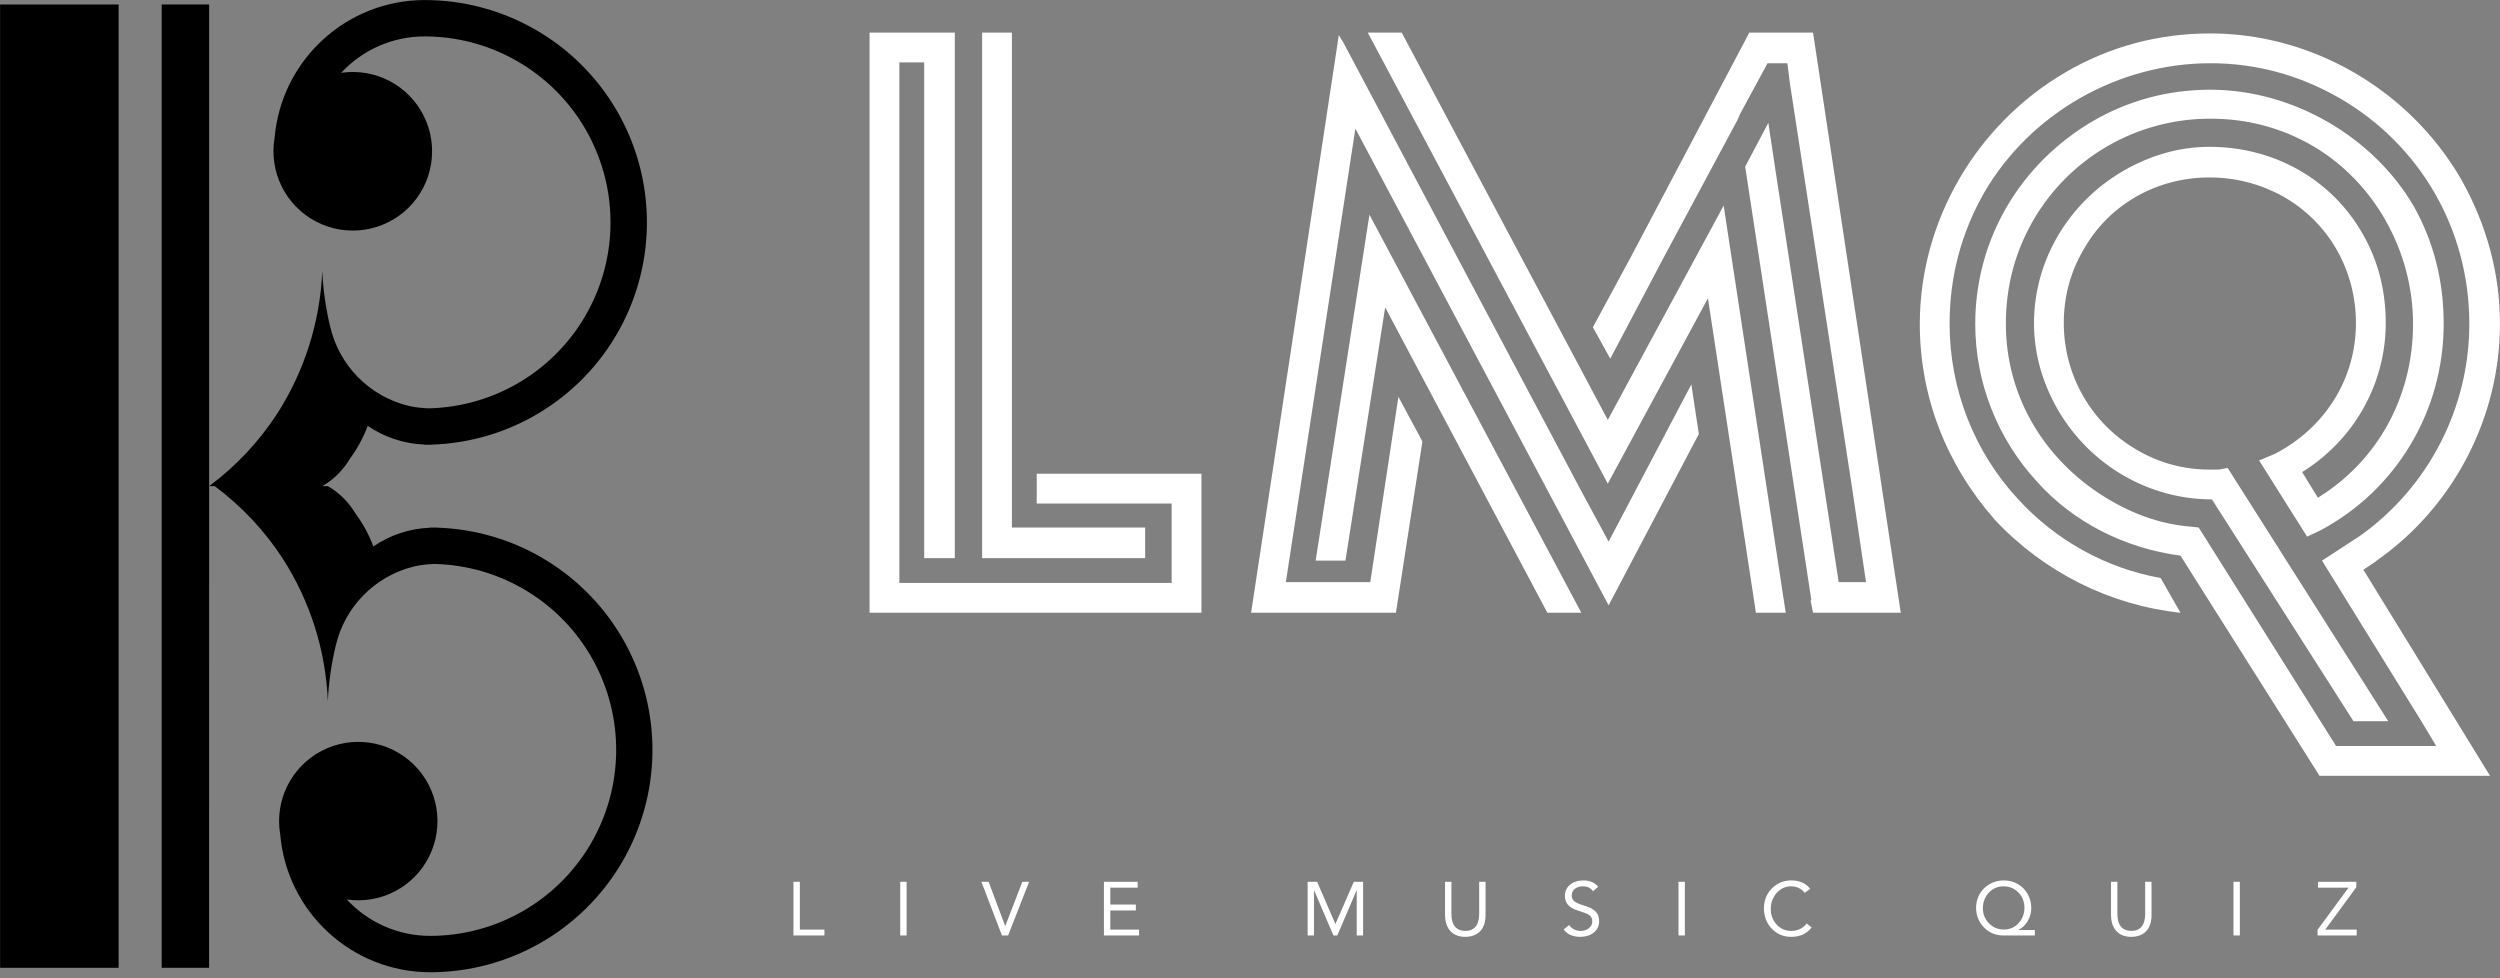 <?xml version="1.0" encoding="iso-8859-1"?>
<!-- Uploaded to: SVG Repo, www.svgrepo.com, Generator: SVG Repo Mixer Tools -->
<!DOCTYPE svg PUBLIC "-//W3C//DTD SVG 1.1//EN" "http://www.w3.org/Graphics/SVG/1.1/DTD/svg11.dtd">
<svg version="1.1" id="Capa_1" xmlns="http://www.w3.org/2000/svg" xmlns:xlink="http://www.w3.org/1999/xlink" 
	 viewBox="0 0 230 90" xml:space="preserve">
<rect x="0" y="0" width="230" height="90" fill="#808080" stroke="none"/>
<g id="XMLID_40_">
	    <g id="SvgjsG8563"
		   transform="matrix(1.114,0,0,1.114,-25.679,-11.532)"
		   fill="#000000aa">
        <g xmlns="http://www.w3.org/2000/svg">
            <path d="m23.059 10.723h9.789v79.555h-9.789z"/>
			<path d="m59.094 53.926v-0.012c-0.07 0-0.141 0.008-0.215 0.008-0.102 0-0.203-0.008-0.305-0.008v0.02c-1.676 0.062-3.301 0.598-4.688 1.543-0.367-0.973-0.867-1.895-1.488-2.731-0.551-0.93-1.332-1.703-2.269-2.246h-0.465 0.004c0.938-0.543 1.719-1.316 2.269-2.246 0.617-0.836 1.117-1.758 1.484-2.731 1.387 0.945 3.012 1.48 4.691 1.543v0.02c0.102 0 0.203-0.008 0.301-0.008 0.074 0 0.145 0.008 0.215 0.008v-0.012c6.5-0.184 12.414-3.785 15.559-9.473 3.144-5.691 3.047-12.617-0.258-18.215-3.301-5.598-9.316-9.031-15.816-9.031-6.453 0.012-11.832 4.953-12.383 11.383-0.48 2.797 0.898 5.586 3.41 6.906 2.516 1.32 5.594 0.871 7.625-1.113s2.551-5.051 1.289-7.598c-1.262-2.543-4.016-3.984-6.828-3.566 1.777-1.918 4.273-3.008 6.887-3.008 5.441 0 10.48 2.883 13.238 7.574 2.762 4.695 2.828 10.496 0.184 15.254-2.648 4.758-7.617 7.758-13.059 7.887-0.578-0.012-1.152-0.082-1.715-0.211-3.219-0.797-5.711-3.34-6.449-6.57-0.359-1.488-0.574-3.012-0.645-4.543-0.18 4.191-1.469 8.258-3.738 11.789-1.5 2.301-3.398 4.32-5.606 5.961v-39.777h-3.918v79.555h3.914l0.004-39.777h0.465-0.004c2.207 1.641 4.106 3.66 5.606 5.961 2.273 3.531 3.562 7.598 3.738 11.789 0.07-1.531 0.285-3.055 0.645-4.547 0.738-3.231 3.234-5.769 6.449-6.566 0.562-0.129 1.141-0.199 1.719-0.211 5.441 0.129 10.414 3.129 13.062 7.887 2.644 4.758 2.578 10.562-0.184 15.254-2.762 4.695-7.801 7.574-13.246 7.574-2.613 0-5.106-1.09-6.883-3.008 2.805 0.414 5.555-1.027 6.812-3.566 1.258-2.539 0.738-5.602-1.289-7.582-2.027-1.984-5.102-2.434-7.609-1.117-2.512 1.316-3.887 4.102-3.41 6.894 0.551 6.43 5.926 11.371 12.379 11.383 6.5 0 12.516-3.438 15.816-9.031 3.301-5.598 3.398-12.523 0.258-18.211-3.144-5.688-9.059-9.293-15.555-9.477z"/>
        </g>
    </g>
	<g id="SvgjsG8564"
	   transform="matrix(3.807,0,0,3.807,80,-19.766)" fill="#ffffffaa">
        <path d="M0 5.98 l2.06 0 l0 12.7 l-0.74 0 l0 -11.98 l-0.6 0 l0 12.58 l6.58 0 l0 -1.92 l-3.26 0 l0 -0.72 l3.98 0 l0 3.36 l-8.02 0 l0 -14.02 z M2.72 5.98 l0.72 0 l0 11.96 l3.22 0 l0 0.74 l-3.94 0 l0 -12.7 z M12.04 5.98 l5.8 10.9 l2.42 -4.48 l1.16 7.6 l0.72 0 l-1.5 -9.84 l-2.8 5.18 l-4.98 -9.36 l-0.82 0 z M18.42 11.36 l-0.94 1.74 l0.42 0.76 l1.32 -2.5 l1.76 -3.28 l0.06 -0.14 l0.66 -1.22 l0.48 0 l0.06 0.48 l1.5 9.76 l0.34 2.3 l-0.66 0 l-1.52 -9.9 l-0.18 -1.2 l-0.56 1.06 l1.6 10.48 l-0.02 0 l0.06 0.3 l2.12 0 l-2.12 -14.02 l-1.54 0 z M17.2 17.06 l-5.74 -10.82 l-0.12 -0.2 l-2.12 13.96 l3.5 0 l0.64 -4.14 l-0.42 -0.78 l-0.16 -0.3 l-0.68 4.48 l-2.04 0 l1.68 -10.96 l6.12 11.52 l2.18 -4.14 l-0.16 -1.06 l-0.02 -0.14 l-2 3.8 z M12.46 12.62 l3.92 7.38 l0.82 0 l-5.12 -9.62 l-1.3 8.36 l0.72 0 z M36.42 18.74 c1.86 -1.3 2.98 -3.46 2.98 -5.72 c0 -1.22 -0.32 -2.4 -0.94 -3.5 c-1.28 -2.2 -3.64 -3.52 -6.06 -3.52 c-1.26 0 -2.44 0.32 -3.5 0.94 c-2.16 1.26 -3.52 3.6 -3.52 6.08 c0 1.76 0.64 3.4 1.82 4.74 c1.18 1.26 2.78 2.06 4.48 2.24 l-0.48 -0.84 c-1.34 -0.24 -2.54 -0.92 -3.44 -1.9 c-1.06 -1.14 -1.66 -2.66 -1.66 -4.24 c0 -1.14 0.28 -2.2 0.84 -3.18 c1.12 -1.92 3.24 -3.12 5.46 -3.12 c1.1 0 2.14 0.28 3.12 0.84 c1.94 1.12 3.14 3.16 3.14 5.46 c0 2.02 -0.98 3.94 -2.64 5.12 l-0.92 0.6 l2.4 3.88 l0.36 0.6 l-2.42 0 l-3.32 -5.28 l-0.18 -0.02 c-0.78 -0.06 -1.52 -0.34 -2.22 -0.8 c-1.42 -0.94 -2.26 -2.44 -2.26 -4.1 c0 -0.9 0.22 -1.74 0.66 -2.5 c0.88 -1.52 2.5 -2.46 4.28 -2.46 c0.9 0 1.72 0.22 2.48 0.66 c1.5 0.88 2.42 2.56 2.42 4.3 s-0.84 3.3 -2.3 4.2 l-0.38 -0.62 c1.26 -0.78 2.02 -2.14 2.02 -3.6 c0 -0.78 -0.18 -1.5 -0.56 -2.16 c-0.74 -1.3 -2.12 -2.1 -3.7 -2.1 c-0.72 0 -1.42 0.2 -2.08 0.58 c-1.34 0.78 -2.16 2.18 -2.16 3.68 c0 0.74 0.2 1.44 0.58 2.1 c0.78 1.34 2.2 2.16 3.72 2.16 l3.42 5.36 l0.84 0 l-3.88 -6.12 l-0.22 0.04 l-0.22 0 c-0.62 0 -1.22 -0.16 -1.76 -0.48 c-1.1 -0.64 -1.76 -1.8 -1.76 -3.06 c0 -0.64 0.16 -1.24 0.48 -1.78 c0.62 -1.1 1.78 -1.74 3.04 -1.74 c0.64 0 1.24 0.16 1.78 0.46 c1.1 0.62 1.76 1.78 1.76 3.06 c0 1.36 -0.76 2.54 -1.96 3.16 l-0.38 0.16 l1.16 1.84 l0.3 -0.14 c1.86 -0.98 3 -2.9 3 -5 c0 -1.04 -0.24 -1.98 -0.72 -2.84 c-0.98 -1.68 -2.92 -2.82 -4.92 -2.82 c-1.02 0 -1.98 0.26 -2.84 0.76 c-1.74 1.02 -2.84 2.84 -2.84 4.9 c0 1.42 0.54 2.78 1.5 3.82 c0.86 0.96 2.1 1.6 3.46 1.78 l3.36 5.32 l4.12 0 l-3.06 -4.98 l0.3 -0.2 z"/>
    </g>
	<g id="SvgjsG8565"
	   transform="matrix(0.349,0,0,0.349,72.385,79.085)" fill="#ffffffff">
        <path d="M3.44 5.84 l0 12.6 l6.48 0 l0 1.56 l-8.16 0 l0 -14.16 l1.68 0 z M31.58 5.84 l0 14.16 l-1.68 0 l0 -14.16 l1.68 0 z M53.2 5.84 l4.36 11.64 l0.04 0 l4.5 -11.64 l1.78 0 l-5.54 14.16 l-1.62 0 l-5.42 -14.16 l1.9 0 z M92.5 5.84 l0 1.56 l-7.22 0 l0 4.44 l6.74 0 l0 1.56 l-6.74 0 l0 5.04 l7.58 0 l0 1.56 l-9.26 0 l0 -14.16 l8.9 0 z M139.8 5.84 l4.8 11.1 l0.04 0 l4.84 -11.1 l2.44 0 l0 14.16 l-1.68 0 l0 -11.88 l-0.04 0 l-5.08 11.88 l-1.02 0 l-5.08 -11.88 l-0.04 0 l0 11.88 l-1.68 0 l0 -14.16 l2.5 0 z M175.2 5.84 l0 8.52 q0 2.16 0.92 3.28 t2.74 1.16 q1.82 -0.02 2.73 -1.15 t0.93 -3.21 l0 -8.6 l1.68 0 l0 8.82 q0 2.7 -1.4 4.19 t-3.94 1.51 q-2.5 0 -3.91 -1.51 t-1.43 -4.21 l0 -8.8 l1.68 0 z M209.94 5.48 q2.58 0 3.96 1.66 l-1.38 1.2 q-0.8 -1.26 -2.58 -1.3 q-1.34 0 -2.18 0.64 t-0.84 1.74 q0 0.96 0.64 1.52 t2.4 1.1 q2.28 0.66 3.23 1.61 t0.95 2.57 q0 1.88 -1.4 3 t-3.58 1.14 q-1.46 0 -2.6 -0.52 t-1.76 -1.44 l1.44 -1.18 q0.46 0.76 1.28 1.17 t1.74 0.41 q1.26 0 2.17 -0.71 t0.91 -1.75 q0 -0.94 -0.53 -1.48 t-1.75 -0.92 l-1.62 -0.54 q-1.82 -0.62 -2.57 -1.55 t-0.75 -2.29 q0 -1.8 1.34 -2.93 t3.48 -1.15 z M236.74 5.84 l0 14.16 l-1.68 0 l0 -14.16 l1.68 0 z M264.78 5.48 q1.66 0 2.94 0.59 t2.06 1.63 l-1.46 1.06 q-0.64 -0.86 -1.58 -1.29 t-1.96 -0.43 q-2.26 0 -3.81 1.72 t-1.59 4.16 q0 2.52 1.54 4.19 t3.86 1.69 q2.54 0 4.1 -1.98 l1.26 1.06 q-1.86 2.48 -5.36 2.48 q-3.1 0 -5.13 -2.14 t-2.07 -5.3 q0 -3.16 2.05 -5.28 t5.15 -2.16 z M320.78 5.48 q2.08 0 3.72 0.95 t2.59 2.61 t0.97 3.7 q0 1.88 -0.97 3.51 t-2.47 2.27 l0 0.04 l4.38 0 l0 1.44 l-8.26 0 q-3.04 0 -5.11 -2.08 t-2.13 -5.18 q0 -2.04 0.96 -3.7 t2.65 -2.61 t3.67 -0.95 z M315.3 12.74 q0 2.4 1.58 4.03 t3.9 1.67 q2.34 0 3.89 -1.65 t1.59 -4.05 q0 -2.42 -1.57 -4.05 t-3.93 -1.65 q-2.3 0 -3.85 1.62 t-1.61 4.08 z M350.76 5.84 l0 8.52 q0 2.16 0.92 3.28 t2.74 1.16 q1.82 -0.02 2.73 -1.15 t0.93 -3.21 l0 -8.6 l1.68 0 l0 8.82 q0 2.7 -1.4 4.19 t-3.94 1.51 q-2.5 0 -3.91 -1.51 t-1.43 -4.21 l0 -8.8 l1.68 0 z M383.04 5.84 l0 14.16 l-1.68 0 l0 -14.16 l1.68 0 z M413.74 5.84 l0 1.44 l-8.18 11.16 l8.28 0 l0 1.56 l-10.32 0 l0 -1.5 l8.18 -11.1 l-8.06 0 l0 -1.56 l10.1 0 z"/>
    </g>
</g>
</svg>
